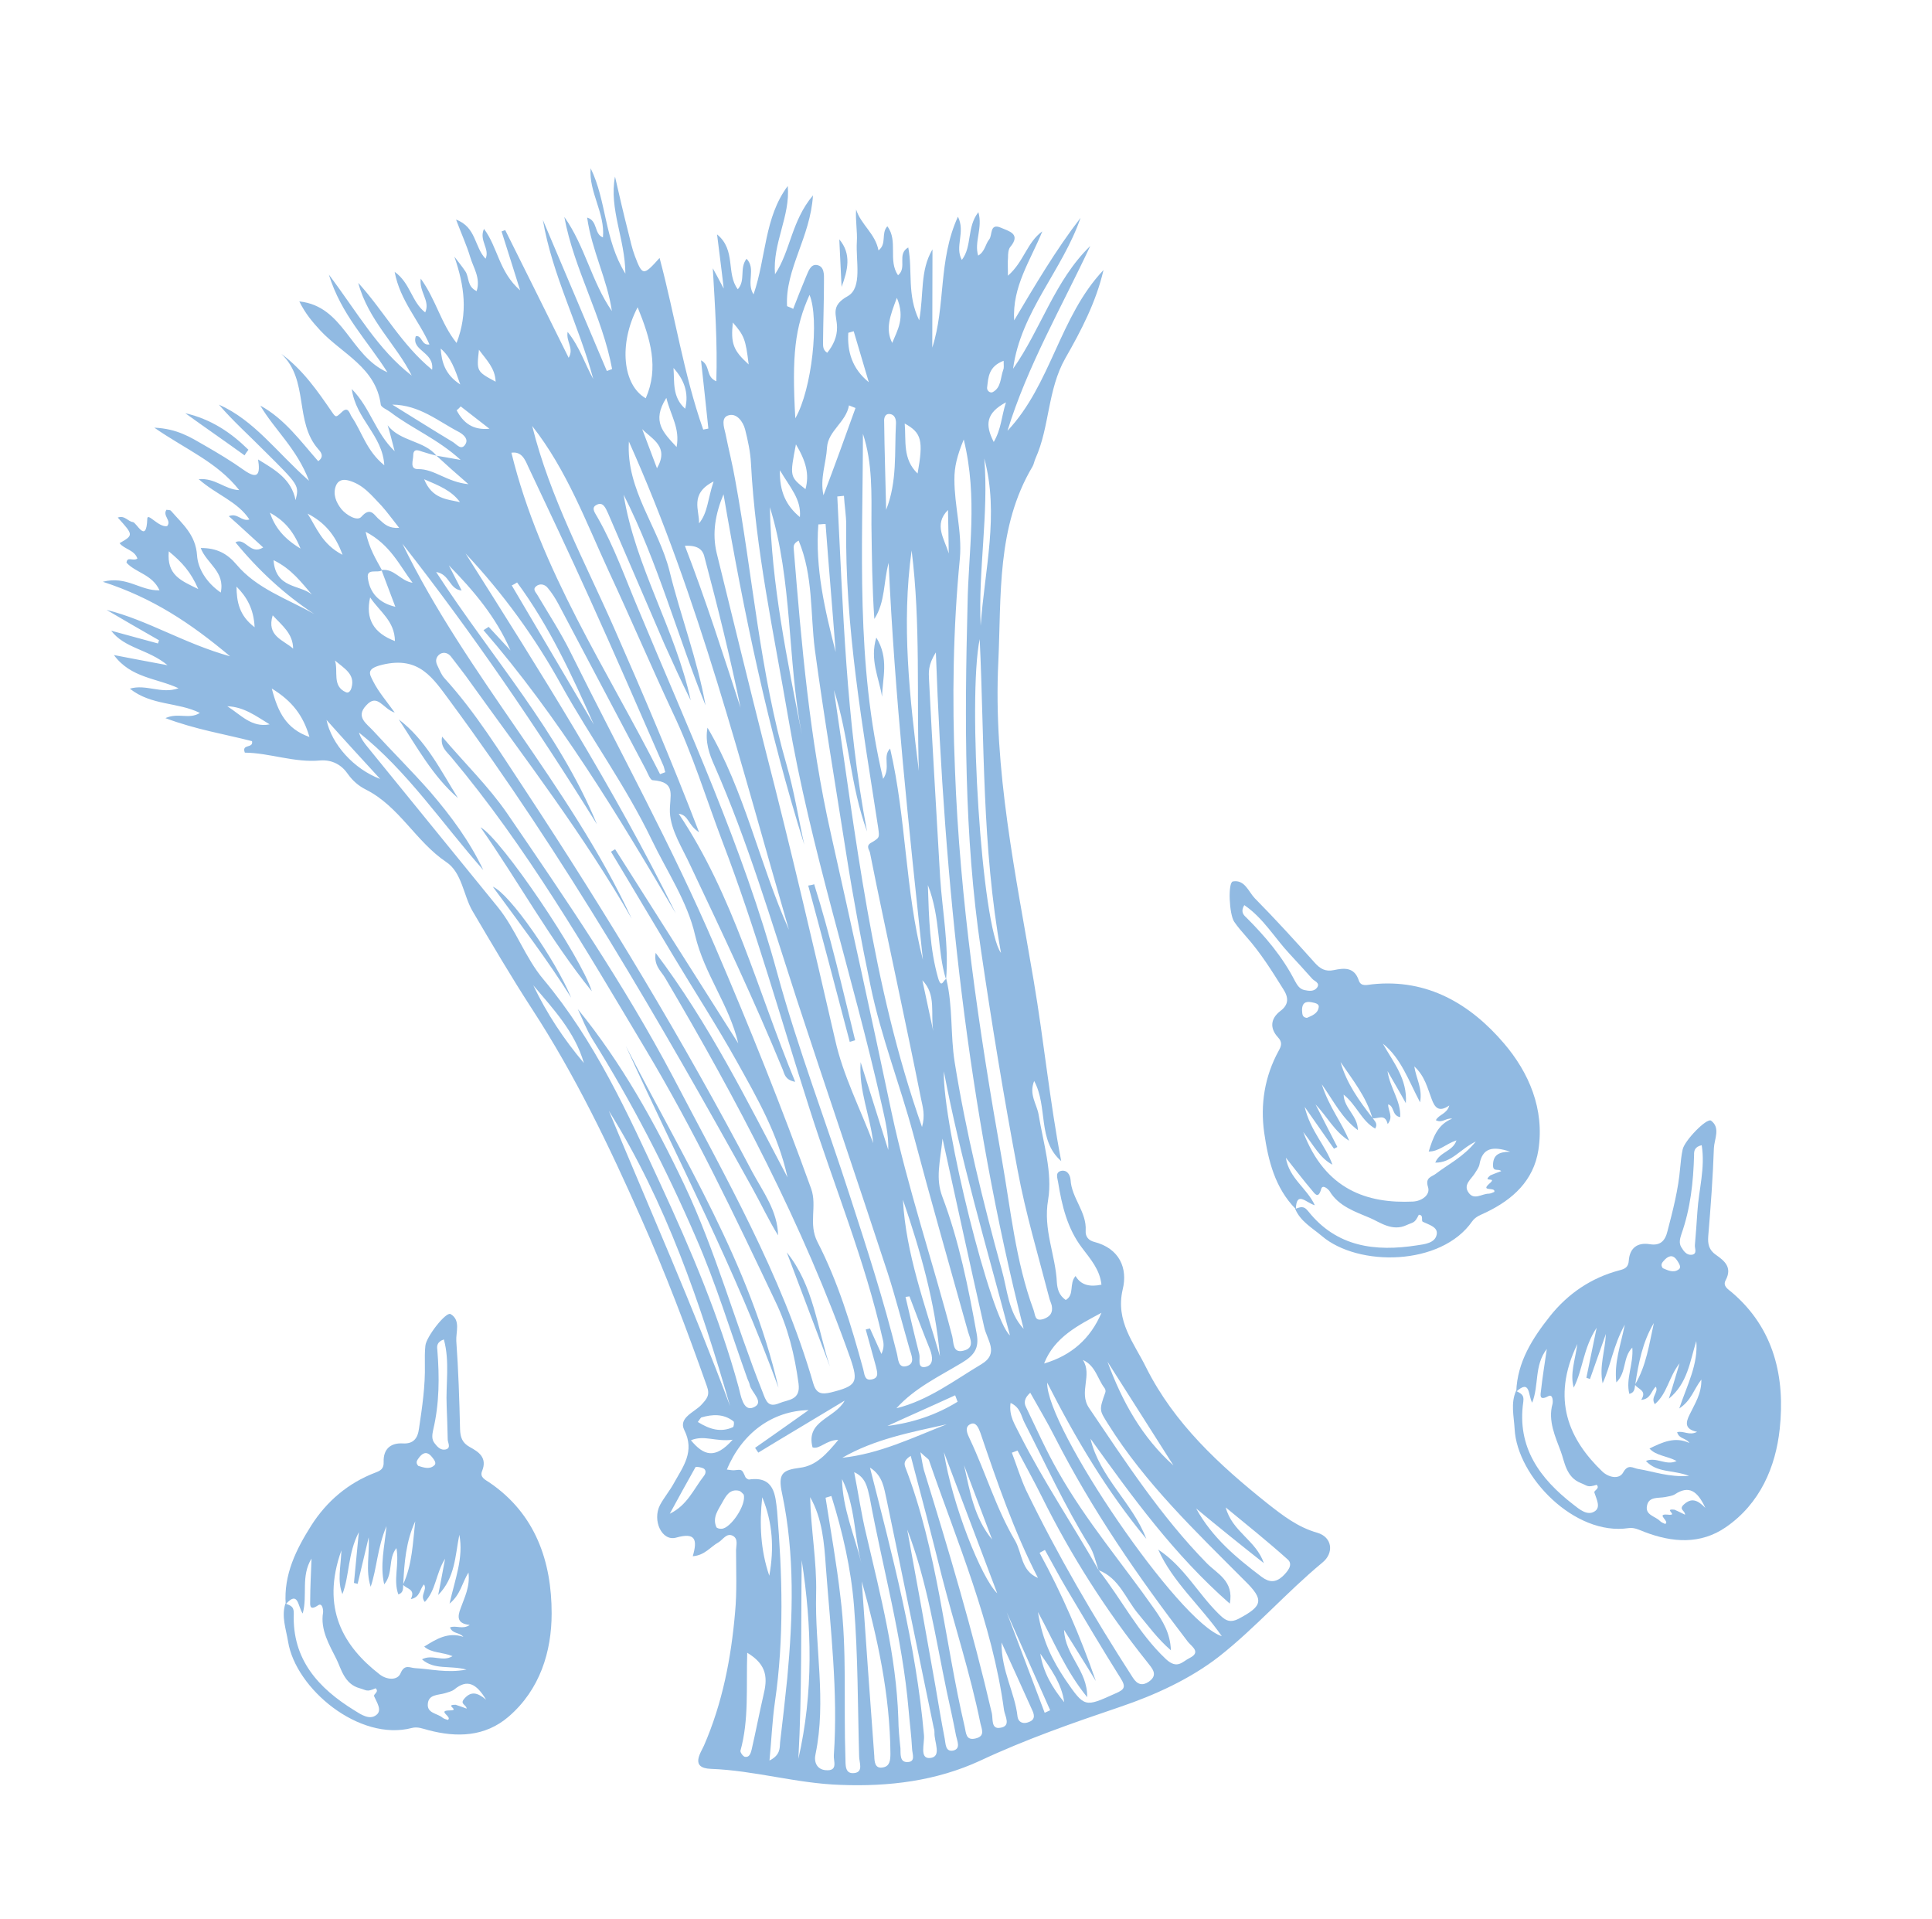 <svg width="146" height="145" viewBox="0 0 146 145" fill="none" xmlns="http://www.w3.org/2000/svg">
<path d="M114.583 105.157C114.66 102.908 115.817 101.114 117.135 99.451C118.49 97.751 120.253 96.549 122.386 95.988C122.787 95.886 123.061 95.764 123.089 95.238C123.16 94.314 123.73 93.871 124.653 94.014C125.467 94.156 125.837 93.763 126.013 93.022C126.422 91.451 126.832 89.88 126.969 88.249C127.014 87.778 127.059 87.307 127.158 86.855C127.297 86.186 128.979 84.457 129.301 84.68C130.036 85.219 129.548 86.082 129.518 86.752C129.443 88.965 129.276 91.194 129.091 93.404C129.044 94.02 129.145 94.457 129.683 94.83C130.328 95.277 130.918 95.777 130.411 96.73C130.148 97.197 130.634 97.441 130.884 97.664C134.101 100.406 134.906 104.122 134.492 107.98C134.187 110.841 133.013 113.615 130.422 115.401C128.494 116.727 126.374 116.563 124.283 115.763C123.887 115.611 123.509 115.405 123.073 115.469C118.997 116.086 114.65 111.581 114.46 107.985C114.405 107.005 114.15 106.038 114.566 105.102C114.889 105.289 115.197 105.349 115.114 105.928C114.617 109.367 116.371 111.739 118.895 113.689C119.342 114.042 119.95 114.561 120.5 114.208C120.996 113.908 120.644 113.285 120.489 112.792C120.42 112.61 120.93 112.51 120.663 112.197C119.952 112.42 119.99 112.275 119.468 112.067C118.333 111.629 118.227 110.411 117.95 109.681C117.552 108.603 116.957 107.359 117.325 106.077C117.364 105.896 117.357 105.297 116.99 105.508C116.258 105.894 116.431 105.335 116.454 105.063C116.562 104.067 116.725 103.09 116.891 101.932C115.925 103.185 116.316 104.662 115.784 105.995C115.468 105.409 115.653 104.196 114.583 105.157ZM123.556 104.628C124.417 103.191 124.627 101.562 124.982 99.972C124.122 101.408 123.821 103.017 123.575 104.61C123.516 104.881 123.564 105.226 123.127 105.327C122.839 104.179 123.457 103.083 123.352 101.83C122.613 102.578 122.938 103.691 122.144 104.457C121.971 102.948 122.466 101.687 122.784 100.096C121.903 101.695 121.731 103.18 121.109 104.529C120.841 103.254 121.298 102.065 121.357 100.796C120.955 101.932 120.554 103.068 120.153 104.204C120.062 104.184 119.973 104.128 119.882 104.108C120.121 102.951 120.359 101.794 120.657 100.33C119.631 101.89 119.621 103.505 118.925 104.853C118.635 103.814 119.016 102.841 119.202 101.556C117.167 105.766 118.601 108.803 121.08 111.188C121.562 111.65 122.358 111.81 122.658 111.271C123.033 110.588 123.407 110.939 123.787 111C124.963 111.185 126.117 111.641 127.643 111.523C126.399 111.047 125.233 111.317 124.379 110.394C125.201 110.064 125.896 110.784 126.701 110.399C125.964 110.005 125.148 110.009 124.65 109.455C125.62 108.983 126.571 108.528 127.669 109.038C127.386 108.633 126.894 108.752 126.74 108.223C127.214 108.086 127.66 108.511 128.247 108.195C127.307 107.997 127.37 107.508 127.689 106.879C128.066 106.087 128.588 105.334 128.571 104.245C127.996 104.979 127.817 105.829 126.899 106.429C127.512 104.626 128.338 103.08 128.188 101.335C127.707 102.869 127.532 104.535 126.114 105.689C126.383 104.859 126.615 104.029 126.924 103.018C126.107 104.056 125.994 105.306 125.054 106.106C124.701 105.555 125.36 105.24 125.132 104.783C124.764 105.103 124.753 105.719 124.026 105.779C124.492 105.043 123.768 104.994 123.556 104.628ZM128.597 86.536C128.068 86.654 128.009 86.961 128.021 87.27C127.966 89.319 127.75 91.311 127.062 93.259C126.965 93.566 126.85 93.926 127.062 94.257C127.238 94.55 127.468 94.863 127.85 94.815C128.287 94.75 128.059 94.329 128.081 94.094C128.151 93.242 128.22 92.39 128.271 91.557C128.374 89.889 128.874 88.265 128.597 86.536ZM126.545 114.08C126.617 114.117 126.977 114.269 127.337 114.457C127.36 114.149 126.817 114.067 127.26 113.675C127.795 113.195 128.246 113.294 128.87 113.94C128.276 112.659 127.631 112.212 126.566 112.919C126.364 113.042 126.073 113.073 125.836 113.124C125.326 113.223 124.603 113.065 124.464 113.771C124.306 114.494 125.085 114.562 125.441 114.931C125.548 115.042 125.71 115.099 125.836 115.156C126.221 114.963 125.088 114.38 126.012 114.451C126.936 114.559 125.621 113.973 126.545 114.08ZM125.655 95.828C126.015 95.98 126.446 96.205 126.832 95.94C127.107 95.782 126.877 95.469 126.754 95.267C126.489 94.845 126.181 94.822 125.83 95.16C125.663 95.357 125.425 95.516 125.655 95.828Z" fill="#91BAE2"/>
<path d="M32.983 34.434C33.502 34.517 33.99 34.611 34.811 34.754C33.056 33.152 31.128 32.383 29.511 31.147C29.267 30.961 28.816 30.782 28.777 30.588C28.408 27.766 25.861 26.743 24.224 24.992C23.631 24.345 23.08 23.717 22.62 22.776C25.997 23.138 26.434 26.875 29.279 28.134C27.728 25.689 25.785 23.775 24.851 20.749C27.017 23.623 28.561 26.419 31.114 28.381C29.948 26.034 27.834 24.22 27.072 21.373C29.046 23.553 30.33 26.03 32.654 27.939C32.837 26.58 31.071 26.516 31.419 25.409C31.9 25.297 31.829 26.125 32.455 26.028C31.66 24.203 30.23 22.723 29.824 20.542C31.012 21.382 31.1 22.812 32.132 23.607C32.53 22.725 31.659 22.078 31.794 21.052C32.961 22.666 33.32 24.447 34.503 25.916C35.382 23.633 35.094 21.581 34.337 19.394C34.621 19.775 34.934 20.144 35.187 20.536C35.463 20.989 35.293 21.646 36.019 21.999C36.34 21.006 35.762 20.214 35.535 19.429C35.274 18.552 34.89 17.722 34.464 16.594C36.003 17.162 35.846 18.684 36.695 19.548C37.037 18.792 36.177 18.176 36.575 17.294C37.632 18.707 37.693 20.53 39.307 21.941C38.741 20.169 38.337 18.823 37.903 17.489C37.995 17.454 38.086 17.42 38.178 17.385C39.769 20.582 41.348 23.748 42.974 27.035C43.399 26.317 42.761 25.827 42.896 25.079C43.818 26.229 44.188 27.483 44.831 28.633C43.753 24.581 41.737 20.813 41.025 16.623C42.641 20.437 44.244 24.221 45.86 28.035C45.982 27.989 46.104 27.943 46.256 27.886C45.522 23.913 43.38 20.367 42.646 16.394C44.207 18.591 44.706 21.294 46.238 23.503C45.896 21.123 44.716 18.922 44.37 16.439C45.194 16.685 44.873 17.678 45.564 17.939C45.738 16.096 44.48 14.516 44.635 12.716C45.847 15.184 45.652 18.08 47.26 20.677C47.239 18.038 46.016 15.817 46.475 13.344C46.799 14.755 47.123 16.165 47.489 17.595C47.636 18.166 47.752 18.75 47.97 19.329C48.546 20.854 48.619 20.861 49.844 19.492C51.018 23.891 51.666 28.28 53.141 32.461C53.275 32.445 53.397 32.399 53.53 32.384C53.351 30.709 53.182 29.066 52.976 27.228C53.713 27.611 53.303 28.463 54.132 28.812C54.224 25.92 54.03 23.102 53.866 20.272C54.088 20.675 54.311 21.079 54.69 21.807C54.514 20.236 54.355 19.077 54.188 17.711C55.648 18.902 54.851 20.666 55.755 21.858C56.367 21.173 55.857 20.286 56.416 19.552C57.158 20.317 56.364 21.349 56.946 22.244C57.907 19.442 57.747 16.436 59.53 14.055C59.734 16.347 58.37 18.361 58.567 20.725C59.745 18.956 59.8 16.706 61.435 14.764C61.241 17.938 59.325 20.334 59.477 23.134C59.645 23.21 59.801 23.255 59.939 23.343C60.257 22.525 60.576 21.708 60.906 20.922C61.076 20.544 61.239 19.96 61.716 20.023C62.307 20.113 62.271 20.754 62.268 21.208C62.268 22.776 62.207 24.367 62.196 25.904C62.197 26.182 62.197 26.461 62.514 26.655C62.967 26.1 63.27 25.428 63.253 24.738C63.259 23.83 62.685 23.141 64.067 22.375C65.187 21.742 64.663 19.711 64.751 18.284C64.803 17.498 64.637 16.69 64.696 15.831C65.061 16.982 66.15 17.651 66.386 18.921C67.037 18.431 66.562 17.635 67.056 17.099C67.894 18.211 67.086 19.666 67.863 20.801C68.582 20.216 67.748 19.207 68.636 18.698C68.983 20.448 68.519 22.261 69.462 24.203C69.827 22.219 69.51 20.458 70.467 18.842C70.462 21.317 70.457 23.793 70.451 26.268C71.481 23.092 70.881 19.661 72.391 16.373C72.974 17.546 72.13 18.631 72.685 19.641C73.48 18.609 73.041 17.172 73.935 16.033C74.281 17.226 73.601 18.285 73.92 19.314C74.434 19.015 74.464 18.446 74.749 18.095C75.015 17.785 74.761 16.836 75.632 17.204C76.22 17.469 77.197 17.657 76.329 18.682C76.193 18.873 76.174 19.194 76.175 19.472C76.138 19.834 76.173 20.204 76.167 20.834C77.374 19.786 77.614 18.301 78.768 17.482C77.885 19.662 76.478 21.657 76.641 24.208C78.217 21.557 79.763 18.918 81.657 16.46C80.297 20.423 77.131 23.57 76.558 27.863C78.668 24.871 79.689 21.21 82.391 18.587C80.232 23.2 77.634 27.666 76.135 32.552C79.441 29.038 80.054 23.929 83.391 20.404C82.836 22.808 81.705 24.978 80.508 27.067C79.149 29.462 79.331 32.25 78.25 34.645C78.155 34.855 78.133 35.072 78.027 35.252C75.299 39.836 75.678 44.988 75.443 49.99C75.044 58.154 76.773 66.141 78.12 74.133C78.887 78.651 79.326 83.223 80.195 87.737C78.379 86.159 79.208 83.651 78.151 81.681C77.737 82.709 78.353 83.416 78.489 84.236C78.841 86.368 79.549 88.609 79.207 90.654C78.812 92.929 79.774 94.83 79.867 96.92C79.907 97.393 80.018 97.873 80.538 98.234C81.224 97.836 80.768 96.998 81.281 96.42C81.691 97.136 82.397 97.253 83.236 97.075C83.119 95.935 82.396 95.128 81.764 94.287C80.654 92.825 80.246 91.098 79.959 89.325C79.916 89.028 79.724 88.612 80.163 88.481C80.643 88.37 80.865 88.773 80.901 89.143C80.977 90.543 82.131 91.57 82.043 92.997C82.01 93.462 82.289 93.74 82.675 93.838C84.602 94.329 85.239 95.831 84.839 97.445C84.284 99.85 85.7 101.475 86.608 103.326C88.736 107.574 92.15 110.709 95.793 113.618C96.932 114.511 98.071 115.405 99.552 115.821C100.689 116.157 100.83 117.359 99.92 118.086C97.213 120.328 94.855 123.031 92.114 125.181C89.933 126.876 87.258 128.096 84.632 128.984C81.049 130.198 77.509 131.432 74.076 133.042C70.754 134.576 67.192 135.016 63.514 134.873C60.199 134.767 57.004 133.779 53.72 133.662C52.129 133.601 52.95 132.454 53.196 131.908C54.596 128.697 55.255 125.277 55.551 121.821C55.696 120.268 55.624 118.693 55.623 117.125C55.63 116.774 55.797 116.293 55.396 116.061C54.911 115.792 54.634 116.349 54.291 116.548C53.685 116.882 53.267 117.528 52.352 117.595C52.715 116.343 52.569 115.771 51.09 116.19C50.018 116.491 49.274 114.89 49.878 113.722C50.185 113.152 50.619 112.64 50.927 112.071C51.61 110.837 52.534 109.687 51.706 108.049C51.258 107.138 52.458 106.719 52.983 106.173C53.428 105.691 53.675 105.423 53.41 104.722C51.901 100.45 50.299 96.212 48.454 92.066C46.041 86.603 43.457 81.238 40.217 76.261C38.636 73.827 37.165 71.317 35.705 68.838C35.019 67.668 34.92 65.929 33.712 65.131C31.424 63.592 30.173 60.929 27.637 59.657C27.122 59.399 26.663 59.015 26.292 58.493C25.821 57.8 25.114 57.406 24.229 57.461C22.246 57.653 20.39 56.891 18.502 56.873C18.237 56.172 19.162 56.589 19.046 56.005C16.962 55.469 14.813 55.131 12.499 54.264C13.482 53.822 14.289 54.389 15.104 53.872C13.431 53.041 11.452 53.335 9.812 52.039C11.066 51.669 12.171 52.471 13.493 52.007C11.843 51.236 9.894 51.241 8.608 49.498C9.959 49.754 11.165 49.995 12.661 50.266C11.189 49.045 9.435 49.011 8.401 47.659C9.569 47.985 10.768 48.298 11.936 48.623C11.974 48.539 11.981 48.467 12.019 48.383C10.69 47.631 9.391 46.867 8.05 46.085C11.165 46.859 13.885 48.618 17.389 49.594C14.381 47.072 11.542 45.184 7.77 43.961C9.577 43.487 10.614 44.663 12.056 44.606C11.492 43.391 10.271 43.295 9.559 42.518C9.612 42.011 10.051 42.437 10.383 42.207C10.171 41.556 9.385 41.504 9.037 41.044C10.096 40.434 10.096 40.434 8.899 39.11C9.417 38.914 9.674 39.409 10.036 39.447C10.326 39.476 11.063 41.149 11.13 39.207C11.14 38.681 11.971 39.865 12.627 39.757C12.992 39.34 12.267 38.987 12.578 38.521C12.693 38.547 12.857 38.52 12.922 38.6C13.786 39.597 14.788 40.404 14.891 41.967C14.95 42.955 15.601 44.033 16.683 44.774C17.022 43.182 15.617 42.599 15.168 41.41C16.385 41.403 17.175 41.836 17.868 42.654C19.394 44.481 21.704 45.246 23.74 46.393C21.516 44.934 19.536 43.104 17.791 40.976C18.549 40.585 18.904 41.984 19.89 41.367C18.991 40.557 18.177 39.785 17.29 39.005C17.949 38.721 18.256 39.441 18.847 39.253C17.947 37.886 16.371 37.401 15.014 36.207C16.299 36.105 16.984 36.995 18.079 37.035C16.406 34.914 14.07 33.986 11.662 32.317C13.398 32.393 14.414 33.054 15.438 33.643C16.462 34.231 17.497 34.85 18.453 35.535C19.492 36.257 19.682 35.837 19.503 34.719C20.814 35.514 22.017 36.209 22.337 37.794C22.613 36.68 22.613 36.68 19.94 34.032C18.812 32.89 17.604 31.814 16.544 30.577C19.221 31.76 20.894 34.159 23.352 36.331C22.431 33.892 20.745 32.474 19.672 30.649C21.517 31.659 22.708 33.334 24.047 34.849C24.538 34.489 24.236 34.151 24.052 33.941C22.227 31.878 23.371 28.729 21.261 26.739C22.908 27.963 23.991 29.54 25.075 31.116C25.381 31.558 25.381 31.558 25.819 31.149C26.325 30.644 26.422 31.269 26.575 31.49C27.352 32.625 27.688 34.066 29.041 35.157C28.909 32.873 26.892 31.684 26.585 29.396C28.004 30.846 28.344 32.668 29.824 34.095C29.593 33.207 29.458 32.665 29.292 32.136C30.249 33.377 32.061 33.284 32.983 34.434C32.639 34.355 32.285 34.245 31.929 34.135C31.605 34.014 31.238 33.874 31.228 34.4C31.233 34.782 30.93 35.454 31.589 35.448C32.837 35.43 33.732 36.416 35.399 36.587C34.363 35.689 33.679 35.077 32.983 34.434ZM28.828 43.077C29.781 42.925 30.253 43.897 31.176 44.036C30.196 42.734 29.494 41.152 27.63 40.184C27.908 41.473 28.414 42.258 28.87 43.096C28.538 43.325 27.687 42.915 27.799 43.674C27.936 44.773 28.617 45.56 29.876 45.851C29.484 44.814 29.15 43.93 28.828 43.077ZM83.027 118.651C82.796 118.041 82.676 117.355 82.336 116.821C80.474 113.832 79.017 110.62 77.418 107.496C77.173 107.031 77.125 106.352 76.369 106.011C76.223 107.007 76.713 107.658 77.05 108.367C78.841 111.906 81.065 115.211 83.027 118.651C84.764 120.851 85.999 123.381 88.109 125.37C88.966 126.162 89.334 125.57 89.891 125.29C90.77 124.853 90.094 124.446 89.781 124.077C86.007 119.162 82.527 114.101 79.71 108.581C79.15 107.469 78.499 106.391 77.855 105.24C77.387 105.661 77.38 106.012 77.526 106.305C78.323 107.955 79.06 109.628 79.98 111.231C82.075 114.934 84.822 118.146 87.238 121.589C87.85 122.472 88.432 123.367 88.485 124.706C87.449 123.808 86.772 122.845 86.014 121.946C85.061 120.808 84.577 119.249 83.027 118.651ZM71.494 74.023C70.798 71.813 71.105 69.397 70.118 66.878C70.201 69.495 70.268 71.7 70.891 73.903C71.153 74.779 71.307 73.99 71.513 73.981C72.018 76.055 71.814 78.188 72.143 80.258C72.992 85.547 74.271 90.777 75.692 95.919C76.134 97.459 76.18 99.149 77.355 100.413C73.129 83.788 71.354 66.829 70.723 49.3C70.111 50.263 70.185 50.827 70.205 51.342C70.454 56.334 70.764 61.304 71.044 66.285C71.207 68.836 71.72 71.395 71.494 74.023ZM35.183 41.825C40.805 50.71 46.427 59.595 51.07 69.024C46.692 61.586 42.222 54.181 36.537 47.619C36.678 47.531 36.788 47.455 36.929 47.367C37.468 47.964 38.038 48.55 38.578 49.148C37.488 46.633 35.789 44.627 33.919 42.721C34.222 43.338 34.544 43.913 34.882 44.621C33.939 44.525 33.997 43.388 32.959 43.223C37.133 49.659 42.213 55.265 45.111 62.288C40.572 54.979 35.721 47.858 30.41 41.085C35.272 51.094 43.043 59.306 47.734 69.414C44.144 63.141 39.75 57.415 35.559 51.578C35.099 50.915 34.579 50.275 34.089 49.624C33.883 49.354 33.558 49.233 33.246 49.42C32.945 49.639 32.885 49.94 33.042 50.264C33.211 50.618 33.349 50.984 33.586 51.243C35.969 53.861 37.8 56.862 39.741 59.787C45.875 69.106 51.648 78.666 56.845 88.547C57.657 90.052 58.767 91.514 58.798 93.349C58.082 92.191 57.519 90.976 56.863 89.795C49.866 77.179 42.637 64.685 34.06 53.05C32.709 51.226 31.694 49.554 28.884 50.232C27.607 50.541 27.932 50.941 28.223 51.527C28.614 52.285 29.177 52.944 29.831 53.846C28.923 53.562 28.535 52.35 27.675 53.302C26.853 54.17 27.709 54.683 28.183 55.201C29.606 56.753 31.109 58.241 32.513 59.836C34.07 61.651 35.486 63.555 36.521 65.742C33.423 62.244 30.811 58.284 27.127 55.356C27.258 55.794 27.529 56.145 27.79 56.464C31.053 60.492 34.348 64.508 37.612 68.535C38.978 70.214 39.693 72.383 41.078 74.019C44.953 78.652 47.427 84.093 49.92 89.492C52.21 94.445 54.37 99.517 55.818 104.823C55.976 105.425 56.158 106.645 56.89 106.369C57.865 106 56.772 105.228 56.656 104.645C56.629 104.481 56.541 104.34 56.484 104.188C55.208 100.628 54.104 96.969 52.585 93.502C50.348 88.32 47.757 83.306 44.762 78.515C44.322 77.811 44.011 76.987 43.662 76.248C46.979 80.325 49.477 84.816 51.694 89.484C54.091 94.535 55.554 99.975 57.615 105.154C57.892 105.886 58.045 106.385 58.888 106.032C59.547 105.748 60.52 105.833 60.345 104.541C60.053 102.386 59.548 100.312 58.594 98.339C55.522 91.869 52.45 85.4 48.773 79.264C44.234 71.677 39.805 64.013 34.101 57.215C33.775 56.815 33.256 56.454 33.41 55.664C35.109 57.67 36.921 59.424 38.311 61.443C42.744 67.92 47.189 74.428 50.857 81.368C54.786 88.907 59.069 96.278 61.459 104.538C61.686 105.323 62.09 105.379 62.795 105.217C64.736 104.728 64.88 104.464 64.273 102.673C60.696 92.562 55.702 83.126 50.263 73.894C49.964 73.379 49.39 72.969 49.548 72.003C53.597 77.372 56.446 83.159 59.512 88.968C58.794 85.686 57.201 82.943 55.68 80.208C54.17 77.504 52.5 74.929 50.899 72.259C49.31 69.62 47.75 66.969 46.172 64.36C46.283 64.283 46.374 64.249 46.485 64.172C49.587 69.062 52.689 73.952 55.791 78.842C55.108 75.93 53.222 73.611 52.528 70.668C51.953 68.133 50.387 65.833 49.241 63.444C47.285 59.375 44.613 55.716 42.437 51.8C40.425 48.136 37.983 44.808 35.183 41.825ZM40.217 32.188C41.554 37.571 44.191 42.428 46.389 47.415C48.587 52.403 50.725 57.414 52.829 62.89C51.95 62.316 52.066 61.61 51.288 61.486C55.442 67.686 57.242 74.845 60.093 81.746C59.345 81.61 59.287 81.179 59.16 80.844C57.015 75.627 54.595 70.514 52.187 65.432C51.577 64.095 50.688 62.758 50.624 61.389C50.575 60.153 51.183 59.087 49.321 58.955C49.145 58.951 48.961 58.463 48.816 58.17C46.608 53.987 44.412 49.835 42.204 45.652C41.97 45.218 41.706 44.795 41.392 44.426C41.186 44.156 40.8 44.057 40.511 44.306C40.222 44.555 40.508 44.76 40.631 44.992C41.493 46.444 42.404 47.841 43.156 49.369C46.821 56.764 50.798 63.971 54.048 71.557C56.638 77.581 59.076 83.663 61.3 89.826C61.764 91.148 61.074 92.454 61.767 93.83C63.331 96.862 64.328 100.144 65.232 103.46C65.329 103.807 65.318 104.334 65.841 104.241C66.496 104.132 66.27 103.625 66.181 103.206C65.939 102.287 65.666 101.38 65.423 100.462C65.514 100.427 65.618 100.423 65.739 100.377C66.023 101.036 66.326 101.653 66.61 102.312C66.819 101.85 66.795 101.511 66.699 101.164C65.36 95.224 63.023 89.592 61.185 83.807C59.021 77.064 57.119 70.188 54.577 63.553C53.356 60.321 52.337 56.979 50.842 53.851C49.196 50.326 47.661 46.726 46.005 43.171C44.279 39.433 42.835 35.519 40.217 32.188ZM47.127 37.381C48.003 42.834 51.047 47.572 52.197 52.92C51.492 51.515 50.847 50.086 50.203 48.657C48.783 45.361 47.375 42.096 45.956 38.8C45.764 38.384 45.568 37.866 45.054 38.165C44.62 38.398 45.029 38.836 45.174 39.13C46.416 41.308 47.242 43.679 48.209 45.961C51.993 55.053 56.142 64.007 58.749 73.579C60.304 79.262 62.431 84.799 64.242 90.421C65.511 94.331 66.779 98.242 67.773 102.256C67.881 102.633 67.841 103.45 68.554 103.215C69.175 103.015 68.872 102.398 68.742 101.96C68.191 100.043 67.691 98.072 67.079 96.177C64.815 89.264 62.471 82.415 60.207 75.501C58.281 69.574 56.508 63.59 54.002 57.882C53.596 56.991 53.269 56.034 53.465 54.985C56.284 59.772 57.378 65.247 59.618 70.254C56.001 57.824 52.853 45.252 47.525 33.364C47.298 37.003 49.761 39.835 50.593 43.144C51.43 46.556 52.704 49.837 53.316 53.299C51.189 48.04 49.722 42.498 47.127 37.381ZM65.037 80.261C65.733 82.472 66.429 84.682 67.125 86.893C67.16 85.695 66.879 84.582 66.628 83.457C64.437 73.694 61.254 64.166 59.574 54.279C58.486 47.896 57.089 41.526 56.749 35C56.705 34.146 56.516 33.276 56.307 32.449C56.15 31.847 55.671 31.226 55.099 31.373C54.455 31.512 54.701 32.255 54.824 32.766C55.056 33.932 55.361 35.106 55.562 36.285C56.877 43.453 57.414 50.775 59.446 57.811C60.019 59.79 60.337 61.83 60.777 63.824C58.05 55.133 56.205 46.285 54.676 37.351C54.054 38.84 53.802 40.294 54.16 41.796C55.39 46.801 56.608 51.776 57.868 56.77C59.732 64.009 61.432 71.275 63.114 78.584C63.704 81.252 65.011 83.789 65.99 86.381C65.764 84.306 64.886 82.443 65.037 80.261ZM72.83 33.209C72.322 34.446 72.118 35.289 72.124 36.228C72.122 38.249 72.714 40.186 72.536 42.204C72.023 47.485 71.945 52.81 72.164 58.092C72.524 67.99 73.976 77.824 75.701 87.554C76.378 91.375 76.739 95.28 78.103 98.98C78.252 99.376 78.17 99.895 78.882 99.661C79.37 99.477 79.575 99.19 79.483 98.668C79.432 98.443 79.333 98.271 79.283 98.046C78.454 94.841 77.504 91.681 76.901 88.425C75.857 82.896 74.947 77.352 74.128 71.774C72.848 63.13 72.894 54.402 73.117 45.678C73.175 41.684 73.913 37.642 72.83 33.209ZM60.353 40.85C59.919 41.084 59.969 41.309 59.988 41.545C60.571 48.711 61.184 55.865 62.773 62.93C64.351 69.963 65.887 76.978 67.373 84.047C68.6 89.784 70.491 95.341 71.962 100.987C72.074 101.467 71.992 102.265 72.789 102.068C73.689 101.867 73.321 101.17 73.156 100.64C71.774 95.693 70.35 90.726 69.029 85.755C68.024 81.989 66.581 78.354 65.789 74.507C65.102 71.213 64.487 67.926 63.964 64.605C63.15 59.408 62.275 54.234 61.575 49.063C61.229 46.303 61.458 43.498 60.353 40.85ZM92.936 121.178C88.715 117.477 85.573 113.125 82.407 108.712C83.101 111.655 85.6 113.567 86.626 116.28C83.68 112.725 81.316 108.775 79.135 104.478C79.052 107.854 89.094 122.629 92.331 123.636C90.67 121.267 88.633 119.563 87.524 117.091C89.473 118.375 90.511 120.387 92.068 121.924C92.507 122.35 92.852 122.707 93.61 122.317C95.438 121.347 95.544 120.889 94.053 119.432C90.347 115.71 86.543 112.096 83.724 107.587C83.096 106.57 83.035 106.593 83.527 105.222C83.565 105.138 83.538 104.974 83.473 104.894C82.93 104.194 82.797 103.199 81.831 102.762C82.578 103.909 81.494 105.189 82.294 106.385C85.055 110.463 87.724 114.576 91.185 118.111C91.98 118.926 93.259 119.453 92.936 121.178ZM69.676 85.162C69.929 84.265 69.729 83.644 69.602 83.03C69.022 80.114 68.401 77.178 67.791 74.273C67.104 70.979 66.386 67.696 65.741 64.421C65.702 64.227 65.423 63.949 65.785 63.708C66.501 63.298 66.459 63.279 66.369 62.581C65.202 54.974 63.84 47.406 63.947 39.666C63.949 38.934 63.817 38.217 63.777 37.465C63.613 37.493 63.438 37.489 63.274 37.516C63.711 45.957 63.923 54.447 65.523 62.831C64.24 59.344 64.166 55.644 63.017 52.142C64.681 63.184 65.853 74.308 69.676 85.162ZM69.743 72.525C68.689 62.541 67.603 52.569 67.154 42.53C66.757 43.969 66.91 45.48 66.074 46.771C65.908 44.395 65.887 42.034 65.854 39.642C65.856 37.342 65.949 35.007 65.211 32.778C65.203 41.421 64.648 50.097 66.738 58.854C67.342 57.963 66.661 57.175 67.266 56.563C68.496 61.847 68.391 67.287 69.743 72.525ZM54.929 111.046C55.147 111.069 55.376 111.122 55.54 111.094C56.074 111.032 56.074 111.032 56.323 111.6C56.358 111.691 56.548 111.828 56.64 111.794C58.528 111.533 58.596 113.005 58.725 114.176C59.122 119.008 59.26 123.799 58.563 128.592C58.36 129.992 58.303 131.407 58.15 133.033C58.969 132.619 58.919 132.115 58.952 131.65C59.146 130.043 59.329 128.407 59.493 126.812C59.927 122.153 60.072 117.465 59.107 112.882C58.756 111.308 59.16 111.085 60.452 110.91C61.684 110.759 62.464 109.872 63.35 108.805C62.442 108.8 61.925 109.553 61.402 109.367C60.878 107.335 63.09 107.196 63.831 105.836C61.534 107.227 59.397 108.487 57.303 109.766C57.226 109.656 57.149 109.546 57.061 109.405C58.356 108.497 59.651 107.59 61.105 106.553C58.374 106.609 56.078 108.278 54.929 111.046ZM49.88 58.499C50.002 58.453 50.124 58.407 50.277 58.349C50.208 58.166 50.188 57.93 50.089 57.759C48.251 53.541 46.413 49.323 44.514 45.128C43.022 41.824 41.469 38.544 39.916 35.263C39.667 34.696 39.406 34.097 38.647 34.21C40.825 43.108 45.874 50.571 49.88 58.499ZM69.555 109.736C69.686 110.452 69.74 110.78 69.813 111.066C71.694 117.149 73.514 123.256 74.956 129.47C75.045 129.889 74.89 130.679 75.576 130.559C76.438 130.442 75.944 129.688 75.874 129.227C74.984 122.63 72.341 116.557 70.197 110.329C70.162 110.238 69.994 110.162 69.555 109.736ZM76.893 109.61C76.741 109.668 76.588 109.726 76.466 109.772C76.824 110.717 77.108 111.654 77.526 112.577C79.907 117.495 82.662 122.203 85.607 126.769C85.948 127.302 86.333 127.4 86.805 127.083C87.578 126.547 87.043 126.052 86.695 125.591C83.591 121.712 80.941 117.557 78.745 113.127C78.162 111.953 77.507 110.772 76.893 109.61ZM61.221 113.129C61.276 115.581 61.733 117.987 61.674 120.413C61.566 124.461 62.468 128.509 61.628 132.555C61.496 133.127 61.715 133.706 62.398 133.762C63.371 133.847 62.968 133.059 63.013 132.624C63.34 127.866 62.76 123.103 62.409 118.393C62.286 116.593 62.14 114.732 61.221 113.129ZM46.008 83.933C49.086 91.34 52.358 98.709 55.173 106.251C52.926 98.46 50.336 90.868 46.008 83.933ZM78.438 121.813C78.772 123.986 79.542 125.472 80.507 126.919C81.973 129.048 81.962 129.017 84.313 127.955C84.972 127.671 85.109 127.48 84.68 126.806C83.282 124.582 81.934 122.304 80.585 120.026C80.011 119.059 79.497 118.068 78.964 117.12C78.823 117.208 78.671 117.265 78.561 117.342C80.251 120.431 81.647 123.666 82.811 127.024C82.072 125.805 81.302 124.598 80.41 123.158C80.487 125.115 82.191 126.213 82.158 128.246C80.532 126.248 79.707 124.156 78.438 121.813ZM62.826 113.044C62.674 113.102 62.541 113.118 62.388 113.175C62.776 115.677 63.224 118.155 63.509 120.66C64.019 124.683 63.747 128.758 63.887 132.816C63.907 133.331 63.814 134.098 64.603 133.974C65.259 133.865 64.921 133.157 64.924 132.703C64.816 128.912 64.84 125.105 64.537 121.352C64.313 118.545 63.676 115.754 62.826 113.044ZM71.227 86.04C71.041 87.852 70.685 89.032 71.215 90.434C72.471 93.757 73.178 97.287 73.812 100.81C73.998 101.855 73.648 102.405 72.681 102.98C70.978 104.007 69.115 104.885 67.742 106.414C70.163 105.813 72.104 104.313 74.18 103.075C75.54 102.248 74.572 101.255 74.368 100.252C73.33 95.662 72.334 91.091 71.227 86.04ZM64.55 111.243C64.859 112.799 65.088 114.42 65.47 115.983C66.538 120.561 67.728 125.094 67.885 129.842C67.894 130.605 67.965 131.345 68.047 132.115C68.063 132.527 67.984 133.149 68.541 133.148C69.243 133.161 68.929 132.514 68.924 132.132C68.876 131.175 68.744 130.18 68.665 129.234C68.201 123.765 66.704 118.512 65.718 113.136C65.545 112.401 65.432 111.642 64.55 111.243ZM68.823 110.012C68.259 110.364 68.332 110.65 68.424 110.894C70.851 117.224 71.375 123.959 72.902 130.49C73.014 130.97 72.985 131.538 73.721 131.365C74.457 131.191 74.2 130.696 74.088 130.216C73.319 126.43 72.112 122.775 71.161 119.058C70.425 116.096 69.647 113.115 68.823 110.012ZM65.124 119.493C65.432 123.905 65.741 128.318 66.069 132.689C66.085 133.1 66.098 133.688 66.742 133.549C67.264 133.456 67.286 132.96 67.289 132.506C67.258 128.093 66.325 123.777 65.124 119.493ZM74.035 48.292C73.108 52.754 74.174 70.049 75.643 72.003C74.189 63.912 74.406 56.096 74.035 48.292ZM65.743 110.897C67.465 117.667 69.221 124.251 69.822 131.096C69.888 131.733 69.46 132.905 70.272 132.842C71.218 132.763 70.575 131.613 70.618 130.9C70.614 130.797 70.61 130.694 70.564 130.572C69.367 124.822 68.201 119.062 66.993 113.282C66.807 112.516 66.748 111.528 65.743 110.897ZM90.392 113.986C91.615 116.207 93.438 117.713 95.341 119.154C95.926 119.595 96.41 119.586 96.928 119.112C97.286 118.767 97.75 118.244 97.322 117.848C95.792 116.475 94.195 115.197 92.627 113.908C93.113 115.745 94.922 116.386 95.507 118.116C93.771 116.751 92.067 115.374 90.392 113.986ZM71.325 80.951C71.228 85.029 74.892 99.705 76.322 100.907C74.539 94.16 72.6 87.646 71.325 80.951ZM68.558 115.582C69.282 119.524 69.993 123.436 70.686 127.39C70.914 128.732 71.131 130.044 71.39 131.374C71.468 131.763 71.431 132.404 72.045 132.277C72.617 132.13 72.337 131.574 72.248 131.155C72.039 130.049 71.788 128.925 71.549 127.83C70.684 123.698 70.075 119.503 68.558 115.582ZM58.18 38.326C58.286 44.139 59.49 49.816 60.592 55.497C59.49 49.816 59.907 43.91 58.18 38.326ZM68.891 41.595C68.112 47.185 68.744 52.73 69.437 58.252C69.259 52.71 69.584 47.117 68.891 41.595ZM60.584 117.898C60.524 122.903 60.609 127.923 60.332 132.905C61.475 127.909 61.36 122.901 60.584 117.898ZM60.101 31.608C61.365 29.423 61.928 24.089 61.176 22.283C60.076 24.719 59.829 26.833 60.101 31.608ZM48.186 23.219C46.728 26 47.068 29.112 48.798 30.095C49.811 27.797 49.157 25.605 48.186 23.219ZM51.756 41.242C53.353 45.376 54.637 49.42 55.964 53.483C55.183 49.667 54.251 45.908 53.257 42.172C53.142 41.589 52.816 41.189 51.756 41.242ZM71.032 102.488C70.663 98.377 69.551 94.512 68.233 90.655C68.457 94.751 69.908 98.593 71.032 102.488ZM78.439 119.234C76.619 115.707 75.358 112.002 74.086 108.267C73.96 107.932 73.764 107.413 73.348 107.605C72.842 107.832 73.11 108.357 73.29 108.742C74.494 111.283 75.283 114.016 76.72 116.435C77.252 117.383 77.16 118.707 78.439 119.234ZM56.467 124.889C56.386 127.533 56.605 129.958 55.955 132.294C55.929 132.409 56.158 132.74 56.303 132.755C56.636 132.804 56.726 132.491 56.798 132.22C57.115 130.846 57.371 129.495 57.688 128.121C57.99 126.892 58.041 125.827 56.467 124.889ZM30.166 39.888C29.634 39.218 29.263 38.697 28.842 38.228C28.1 37.464 27.457 36.592 26.301 36.297C25.801 36.172 25.53 36.379 25.398 36.673C25.125 37.334 25.397 37.962 25.799 38.472C26.178 38.922 26.991 39.416 27.307 39.052C28.038 38.219 28.295 38.993 28.677 39.266C29.052 39.612 29.384 39.94 30.166 39.888ZM39.076 44.012C38.935 44.1 38.794 44.188 38.672 44.234C40.729 47.742 42.817 51.239 44.874 54.747C43.221 51.017 41.506 47.309 39.076 44.012ZM71.328 109.727C71.937 113.643 74.16 119.249 75.36 120.398C73.955 116.678 72.641 113.203 71.328 109.727ZM74.382 34.643C74.725 38.868 73.911 43.078 74.109 47.289C74.396 43.069 75.529 38.878 74.382 34.643ZM63.151 49.269C62.91 46.05 62.627 42.812 62.387 39.594C62.211 39.59 62.017 39.629 61.841 39.626C61.59 42.926 62.334 46.094 63.151 49.269ZM78.902 103.033C80.972 102.425 82.407 101.151 83.237 99.2C81.5 100.135 79.679 101.032 78.902 103.033ZM66.965 38.526C67.818 36.357 67.587 34.179 67.708 32.009C67.726 31.688 67.618 31.311 67.225 31.285C66.863 31.248 66.795 31.622 66.815 31.858C66.839 34.044 66.918 36.279 66.965 38.526ZM64.65 30.83C64.481 30.754 64.325 30.709 64.157 30.633C63.939 31.9 62.583 32.552 62.498 33.803C62.432 35.012 61.951 36.135 62.229 37.424C63.07 35.224 63.869 33.006 64.65 30.83ZM88.675 110.733C87.025 108.116 85.344 105.512 83.693 102.895C84.791 105.894 86.313 108.629 88.675 110.733ZM71.544 107.625C68.845 108.227 66.081 108.749 63.651 110.155C66.465 109.858 68.964 108.635 71.544 107.625ZM75.682 124.109C75.676 126.306 76.699 127.905 76.894 129.713C76.964 130.174 77.361 130.303 77.776 130.111C78.295 129.915 78.133 129.488 77.976 129.165C77.274 127.583 76.53 125.983 75.682 124.109ZM29.643 30.574C31.187 31.524 32.7 32.486 34.232 33.405C34.507 33.58 34.866 34.071 35.166 33.574C35.41 33.203 35.077 32.876 34.718 32.663C33.118 31.84 31.707 30.596 29.643 30.574ZM57.601 113.138C57.381 115.137 57.47 117.124 58.135 119.068C58.507 117.011 58.399 115.066 57.601 113.138ZM56.2 112.935C56.147 112.886 56.005 112.695 55.849 112.65C55.162 112.491 54.873 113.019 54.623 113.462C54.296 114.073 53.813 114.639 54.132 115.389C54.166 115.481 54.395 115.534 54.529 115.518C55.188 115.512 56.427 113.72 56.2 112.935ZM40.3 74.453C41.313 76.579 42.607 78.528 44.122 80.325C43.441 77.969 41.816 76.249 40.3 74.453ZM23.386 55.69C22.909 54.058 22.082 52.977 20.538 52.027C21.001 53.803 21.618 55.068 23.386 55.69ZM76.077 121.834C76.895 123.999 77.92 126.712 78.946 129.425C79.098 129.368 79.239 129.28 79.361 129.234C78.183 126.578 77.005 123.922 76.077 121.834ZM68.728 97.959C68.625 97.963 68.533 97.997 68.43 98.001C68.766 99.442 69.101 100.883 69.467 102.313C69.564 102.66 69.283 103.393 69.908 103.296C70.595 103.176 70.475 102.49 70.279 101.971C69.753 100.672 69.235 99.3 68.728 97.959ZM24.675 54.401C25.058 56.242 26.741 58.115 28.73 58.861C27.307 57.308 26.068 55.965 24.675 54.401ZM29.845 48.441C29.825 46.915 28.695 46.228 27.971 45.142C27.601 46.745 28.222 47.835 29.845 48.441ZM69.342 35.781C69.79 33.277 69.644 32.706 68.368 32.003C68.482 33.319 68.195 34.681 69.342 35.781ZM50.616 114.383C51.942 113.743 52.419 112.517 53.195 111.528C53.313 111.378 53.415 111.096 53.151 110.952C52.983 110.876 52.609 110.808 52.56 110.862C51.895 112.053 51.25 113.203 50.616 114.383ZM50.355 30.065C49.219 31.853 50.129 32.694 51.131 33.778C51.394 32.355 50.709 31.464 50.355 30.065ZM65.09 118.112C64.543 116.019 64.629 113.757 63.632 111.765C63.668 113.981 64.573 116.008 65.09 118.112ZM60.148 33.576C59.677 36.019 59.677 36.019 60.87 36.962C61.176 35.836 60.91 34.856 60.148 33.576ZM72.364 105.922C72.306 105.769 72.237 105.586 72.18 105.434C70.488 106.213 68.754 106.972 67.062 107.751C68.992 107.509 70.753 106.914 72.364 105.922ZM20.671 42.327C20.829 44.497 22.651 44.156 23.568 44.925C22.769 44.007 22.038 42.994 20.671 42.327ZM60.447 39.072C60.57 37.737 59.709 36.843 58.936 35.532C58.898 37.184 59.435 38.236 60.447 39.072ZM65.655 28.882C65.275 27.598 64.894 26.313 64.513 25.028C64.391 25.075 64.227 25.102 64.105 25.148C64.017 26.575 64.398 27.859 65.655 28.882ZM12.754 41.66C12.598 43.461 13.656 43.862 14.981 44.511C14.425 43.223 13.767 42.496 12.754 41.66ZM80.42 128.624C80.229 127.198 79.391 126.087 78.614 124.952C78.823 126.336 79.521 127.536 80.42 128.624ZM50.895 27.805C50.977 28.854 50.786 30.006 51.779 30.885C52.082 29.656 51.671 28.662 50.895 27.805ZM17.872 44.325C17.886 45.469 18.072 46.514 19.241 47.396C19.177 46.026 18.656 45.108 17.872 44.325ZM55.366 108.791C54.073 108.966 53.237 108.411 52.212 108.833C53.164 109.971 54.023 110.309 55.366 108.791ZM56.577 27.539C56.348 25.64 56.244 25.366 55.379 24.369C55.215 25.963 55.411 26.482 56.577 27.539ZM25.884 41.924C25.327 40.358 24.455 39.433 23.244 38.811C23.914 39.847 24.326 41.12 25.884 41.924ZM67.776 22.506C67.253 23.889 66.889 24.862 67.425 25.914C67.801 24.971 68.424 24.038 67.776 22.506ZM52.734 107.451C53.644 108.013 54.468 108.259 55.39 107.841C55.451 107.818 55.5 107.486 55.435 107.406C54.69 106.817 53.835 106.861 52.989 107.111C52.94 107.164 52.89 107.218 52.734 107.451ZM72.853 110.719C73.293 112.713 73.629 114.711 74.972 116.329C74.27 114.469 73.555 112.579 72.853 110.719ZM53.926 36.38C52.086 37.319 52.867 38.557 52.824 39.549C53.493 38.739 53.483 37.697 53.926 36.38ZM49.647 35.384C50.593 33.737 49.272 33.191 48.53 32.427C48.875 33.341 49.221 34.256 49.647 35.384ZM76.019 30.401C74.515 31.213 74.425 32.083 75.096 33.398C75.666 32.416 75.671 31.508 76.019 30.401ZM22.152 49.013C22.138 47.869 21.32 47.272 20.608 46.496C20.124 48.072 21.414 48.352 22.152 49.013ZM34.762 37.943C34.119 37.071 33.218 36.714 32.053 36.214C32.648 37.696 33.773 37.724 34.762 37.943ZM25.313 49.91C25.582 50.714 25.07 51.848 26.15 52.311C26.36 52.405 26.516 52.172 26.569 51.943C26.849 50.932 25.985 50.492 25.313 49.91ZM17.177 53.367C18.182 53.998 19.016 55.006 20.377 54.736C19.384 54.136 18.448 53.409 17.177 53.367ZM69.702 74.074C69.979 75.362 70.257 76.651 70.524 77.909C70.307 76.597 70.776 75.166 69.702 74.074ZM22.709 41.452C22.126 40 21.365 39.277 20.395 38.738C20.767 39.816 21.399 40.658 22.709 41.452ZM34.816 30.71C34.717 30.817 34.618 30.924 34.508 31.001C35.01 31.961 35.744 32.52 36.987 32.398C36.253 31.84 35.55 31.269 34.816 30.71ZM36.194 26.427C36.011 28.064 36.011 28.064 37.455 28.842C37.414 27.812 36.772 27.219 36.194 26.427ZM71.638 38.537C70.527 39.653 71.384 40.723 71.696 41.825C71.674 40.753 71.671 39.639 71.638 38.537ZM75.844 27.262C74.685 27.7 74.687 28.535 74.594 29.302C74.572 29.52 74.828 29.736 75.029 29.625C75.666 29.28 75.595 28.541 75.819 27.933C75.876 27.807 75.849 27.643 75.844 27.262ZM33.302 26.335C33.373 27.353 33.627 28.302 34.781 29.051C34.374 27.881 34.082 27.016 33.302 26.335Z" fill="#91BAE2"/>
<path d="M18.48 34.409C16.994 33.333 15.489 32.299 14.002 31.224C15.948 31.673 17.442 32.676 18.773 33.985C18.655 34.134 18.568 34.271 18.48 34.409Z" fill="#91BAE2"/>
<path d="M63.598 21.681C63.53 20.487 63.493 19.282 63.425 18.088C64.366 19.195 64.064 20.424 63.598 21.681Z" fill="#91BAE2"/>
<path d="M58.83 104.868C55.599 95.95 51.196 87.615 47.287 79.023C51.592 87.466 56.685 95.505 58.83 104.868Z" fill="#91BAE2"/>
<path d="M36.312 62.512C37.894 63.377 43.909 72.288 44.724 74.907C41.59 71.039 39.188 66.617 36.312 62.512Z" fill="#91BAE2"/>
<path d="M30.131 54.36C32.183 55.919 33.284 58.186 34.605 60.3C32.694 58.653 31.502 56.421 30.131 54.36Z" fill="#91BAE2"/>
<path d="M43.164 75.391C41.403 72.573 39.401 69.95 37.242 67.003C38.521 67.53 41.978 72.53 43.164 75.391Z" fill="#91BAE2"/>
<path d="M62.717 103.261C61.634 100.395 60.54 97.499 59.457 94.633C61.485 97.141 61.756 100.349 62.717 103.261Z" fill="#91BAE2"/>
<path d="M61.526 66.816C62.753 70.708 63.652 74.654 64.623 78.607C64.501 78.653 64.337 78.68 64.215 78.726C63.183 74.796 62.139 70.835 61.077 66.917C61.24 66.89 61.374 66.874 61.526 66.816Z" fill="#91BAE2"/>
<path d="M66.657 52.648C66.425 51.202 65.712 49.869 66.222 48.178C67.203 49.759 66.684 51.244 66.657 52.648Z" fill="#91BAE2"/>
<path d="M97.927 91.37C96.346 89.769 95.838 87.696 95.535 85.595C95.231 83.443 95.57 81.336 96.628 79.401C96.83 79.04 96.93 78.757 96.567 78.375C95.944 77.689 96.014 76.969 96.752 76.398C97.414 75.904 97.383 75.365 96.967 74.728C96.106 73.351 95.246 71.974 94.156 70.753C93.845 70.397 93.533 70.041 93.273 69.659C92.883 69.098 92.782 66.687 93.166 66.606C94.062 66.444 94.354 67.39 94.82 67.873C96.376 69.448 97.88 71.101 99.359 72.754C99.774 73.212 100.161 73.439 100.801 73.304C101.569 73.143 102.338 73.058 102.682 74.081C102.841 74.593 103.352 74.408 103.686 74.379C107.889 73.927 111.141 75.896 113.659 78.847C115.528 81.036 116.736 83.795 116.254 86.904C115.892 89.217 114.315 90.644 112.297 91.613C111.914 91.796 111.505 91.929 111.252 92.29C108.9 95.675 102.64 95.737 99.897 93.403C99.147 92.769 98.269 92.291 97.875 91.345C98.233 91.239 98.488 91.057 98.852 91.515C101.008 94.239 103.937 94.595 107.088 94.102C107.652 94.019 108.446 93.935 108.568 93.292C108.691 92.726 107.996 92.553 107.532 92.327C107.352 92.252 107.63 91.813 107.219 91.791C106.892 92.462 106.814 92.334 106.303 92.57C105.205 93.094 104.248 92.334 103.527 92.033C102.47 91.582 101.157 91.159 100.479 90.011C100.375 89.858 99.935 89.452 99.836 89.863C99.613 90.661 99.326 90.15 99.144 89.947C98.495 89.184 97.897 88.394 97.17 87.478C97.416 89.04 98.758 89.771 99.361 91.074C98.717 90.901 97.964 89.933 97.927 91.37ZM103.709 84.488C103.256 82.876 102.218 81.603 101.306 80.253C101.758 81.865 102.721 83.189 103.708 84.462C103.865 84.692 104.149 84.894 103.922 85.281C102.89 84.701 102.519 83.499 101.536 82.713C101.572 83.765 102.603 84.294 102.614 85.397C101.399 84.485 100.823 83.259 99.886 81.934C100.442 83.674 101.403 84.819 101.955 86.199C100.845 85.517 100.295 84.368 99.413 83.453C99.963 84.525 100.512 85.597 101.062 86.669C100.985 86.722 100.883 86.748 100.806 86.8C100.13 85.832 99.453 84.864 98.594 83.641C99.023 85.458 100.188 86.576 100.69 88.007C99.736 87.504 99.29 86.559 98.485 85.54C100.144 89.912 103.336 90.957 106.773 90.795C107.44 90.763 108.102 90.295 107.917 89.706C107.679 88.965 108.191 88.934 108.497 88.7C109.439 87.972 110.563 87.448 111.526 86.258C110.326 86.834 109.72 87.867 108.463 87.853C108.788 87.029 109.789 87.019 110.063 86.17C109.27 86.434 108.711 87.03 107.967 87.012C108.29 85.982 108.614 84.978 109.739 84.531C109.25 84.459 108.998 84.898 108.508 84.646C108.735 84.207 109.35 84.176 109.523 83.532C108.733 84.079 108.422 83.697 108.184 83.033C107.868 82.215 107.68 81.319 106.877 80.582C107.015 81.505 107.509 82.218 107.315 83.298C106.426 81.613 105.87 79.951 104.5 78.861C105.283 80.265 106.373 81.537 106.238 83.36C105.819 82.594 105.376 81.855 104.854 80.936C105.046 82.243 105.877 83.184 105.812 84.416C105.169 84.294 105.393 83.599 104.904 83.45C104.883 83.938 105.324 84.37 104.868 84.939C104.654 84.094 104.12 84.587 103.709 84.488ZM94.03 68.394C93.753 68.858 93.935 69.113 94.168 69.316C95.619 70.764 96.917 72.291 97.859 74.129C98.015 74.41 98.198 74.741 98.584 74.814C98.918 74.888 99.303 74.936 99.531 74.626C99.784 74.264 99.321 74.14 99.166 73.962C98.595 73.326 98.024 72.69 97.454 72.08C96.312 70.86 95.477 69.38 94.03 68.394ZM112.629 88.813C112.706 88.787 113.063 88.629 113.447 88.497C113.239 88.268 112.807 88.606 112.826 88.016C112.845 87.297 113.227 87.037 114.125 87.028C112.786 86.579 112.018 86.741 111.8 88C111.751 88.231 111.574 88.464 111.447 88.671C111.169 89.11 110.558 89.526 110.974 90.112C111.391 90.724 111.976 90.205 112.489 90.2C112.643 90.198 112.796 90.12 112.924 90.067C113.048 89.656 111.846 90.078 112.533 89.455C113.245 88.858 111.916 89.41 112.629 88.813ZM98.759 76.917C99.116 76.759 99.577 76.601 99.649 76.138C99.723 75.829 99.338 75.782 99.106 75.733C98.618 75.635 98.389 75.843 98.394 76.33C98.422 76.587 98.373 76.869 98.759 76.917Z" fill="#91BAE2"/>
<path d="M21.591 121.221C21.428 118.977 22.387 117.07 23.52 115.275C24.687 113.441 26.312 112.058 28.373 111.273C28.761 111.13 29.021 110.979 28.992 110.453C28.965 109.527 29.485 109.025 30.418 109.07C31.242 109.124 31.568 108.694 31.665 107.939C31.904 106.333 32.144 104.727 32.107 103.091C32.102 102.618 32.096 102.145 32.146 101.685C32.213 101.005 33.701 99.106 34.046 99.294C34.834 99.752 34.441 100.661 34.482 101.331C34.642 103.539 34.714 105.773 34.766 107.99C34.784 108.608 34.931 109.032 35.505 109.345C36.195 109.721 36.834 110.156 36.432 111.157C36.221 111.649 36.729 111.841 37.002 112.035C40.492 114.42 41.688 118.029 41.687 121.909C41.688 124.786 40.816 127.669 38.431 129.721C36.654 131.245 34.528 131.307 32.364 130.735C31.954 130.625 31.557 130.46 31.13 130.571C27.143 131.618 22.341 127.602 21.77 124.046C21.61 123.077 21.254 122.143 21.568 121.168C21.91 121.32 22.221 121.347 22.201 121.932C22.073 125.404 24.069 127.575 26.786 129.246C27.268 129.549 27.928 130 28.438 129.591C28.898 129.24 28.482 128.658 28.276 128.184C28.188 128.01 28.684 127.857 28.386 127.574C27.702 127.871 27.725 127.723 27.183 127.571C26.008 127.257 25.774 126.058 25.42 125.36C24.91 124.331 24.186 123.157 24.415 121.844C24.435 121.66 24.364 121.065 24.022 121.314C23.334 121.776 23.447 121.201 23.441 120.929C23.443 119.927 23.501 118.938 23.542 117.769C22.715 119.117 23.261 120.544 22.874 121.926C22.497 121.377 22.552 120.152 21.591 121.221ZM30.457 119.739C31.159 118.22 31.195 116.577 31.379 114.958C30.676 116.478 30.548 118.11 30.473 119.72C30.443 119.996 30.528 120.334 30.104 120.481C29.695 119.37 30.193 118.215 29.956 116.979C29.301 117.802 29.742 118.874 29.034 119.72C28.702 118.238 29.059 116.931 29.207 115.315C28.501 116.999 28.488 118.494 28.012 119.902C27.611 118.663 27.938 117.432 27.862 116.164C27.584 117.336 27.305 118.508 27.027 119.68C26.935 119.67 26.84 119.624 26.748 119.614C26.862 118.438 26.976 117.263 27.117 115.775C26.263 117.435 26.424 119.042 25.876 120.457C25.477 119.454 25.752 118.446 25.8 117.149C24.225 121.551 25.974 124.419 28.693 126.526C29.221 126.935 30.029 127.008 30.27 126.44C30.57 125.722 30.98 126.031 31.365 126.052C32.554 126.11 33.749 126.44 35.254 126.161C33.967 125.82 32.836 126.212 31.888 125.386C32.671 124.97 33.438 125.612 34.198 125.144C33.423 124.83 32.612 124.921 32.058 124.424C32.972 123.85 33.87 123.297 35.016 123.687C34.691 123.315 34.214 123.485 34.005 122.975C34.462 122.789 34.951 123.164 35.5 122.787C34.544 122.69 34.555 122.198 34.806 121.538C35.097 120.711 35.535 119.907 35.402 118.826C34.908 119.616 34.821 120.48 33.972 121.175C34.39 119.316 35.046 117.692 34.711 115.973C34.396 117.549 34.4 119.224 33.113 120.523C33.292 119.669 33.435 118.819 33.634 117.781C32.932 118.9 32.953 120.155 32.103 121.05C31.694 120.54 32.315 120.157 32.04 119.726C31.708 120.083 31.762 120.698 31.046 120.834C31.432 120.053 30.706 120.082 30.457 119.739ZM33.543 101.215C33.03 101.388 33.003 101.7 33.049 102.005C33.212 104.049 33.209 106.053 32.732 108.062C32.669 108.377 32.593 108.749 32.839 109.054C33.045 109.328 33.307 109.614 33.682 109.526C34.109 109.415 33.837 109.02 33.834 108.784C33.813 107.93 33.792 107.075 33.754 106.241C33.678 104.572 34.003 102.904 33.543 101.215ZM34.434 128.82C34.51 128.85 34.884 128.962 35.262 129.111C35.252 128.802 34.704 128.778 35.102 128.342C35.583 127.807 36.042 127.857 36.731 128.433C36.004 127.223 35.315 126.847 34.331 127.663C34.144 127.808 33.858 127.87 33.628 127.945C33.132 128.098 32.396 128.018 32.332 128.734C32.252 129.47 33.034 129.455 33.427 129.784C33.545 129.883 33.713 129.922 33.844 129.965C34.206 129.733 33.018 129.274 33.944 129.246C34.874 129.254 33.505 128.812 34.434 128.82ZM31.607 110.767C31.981 110.879 32.434 111.058 32.789 110.753C33.046 110.566 32.784 110.28 32.639 110.092C32.331 109.701 32.023 109.71 31.71 110.084C31.565 110.297 31.345 110.481 31.607 110.767Z" fill="#91BAE2"/>
</svg>
